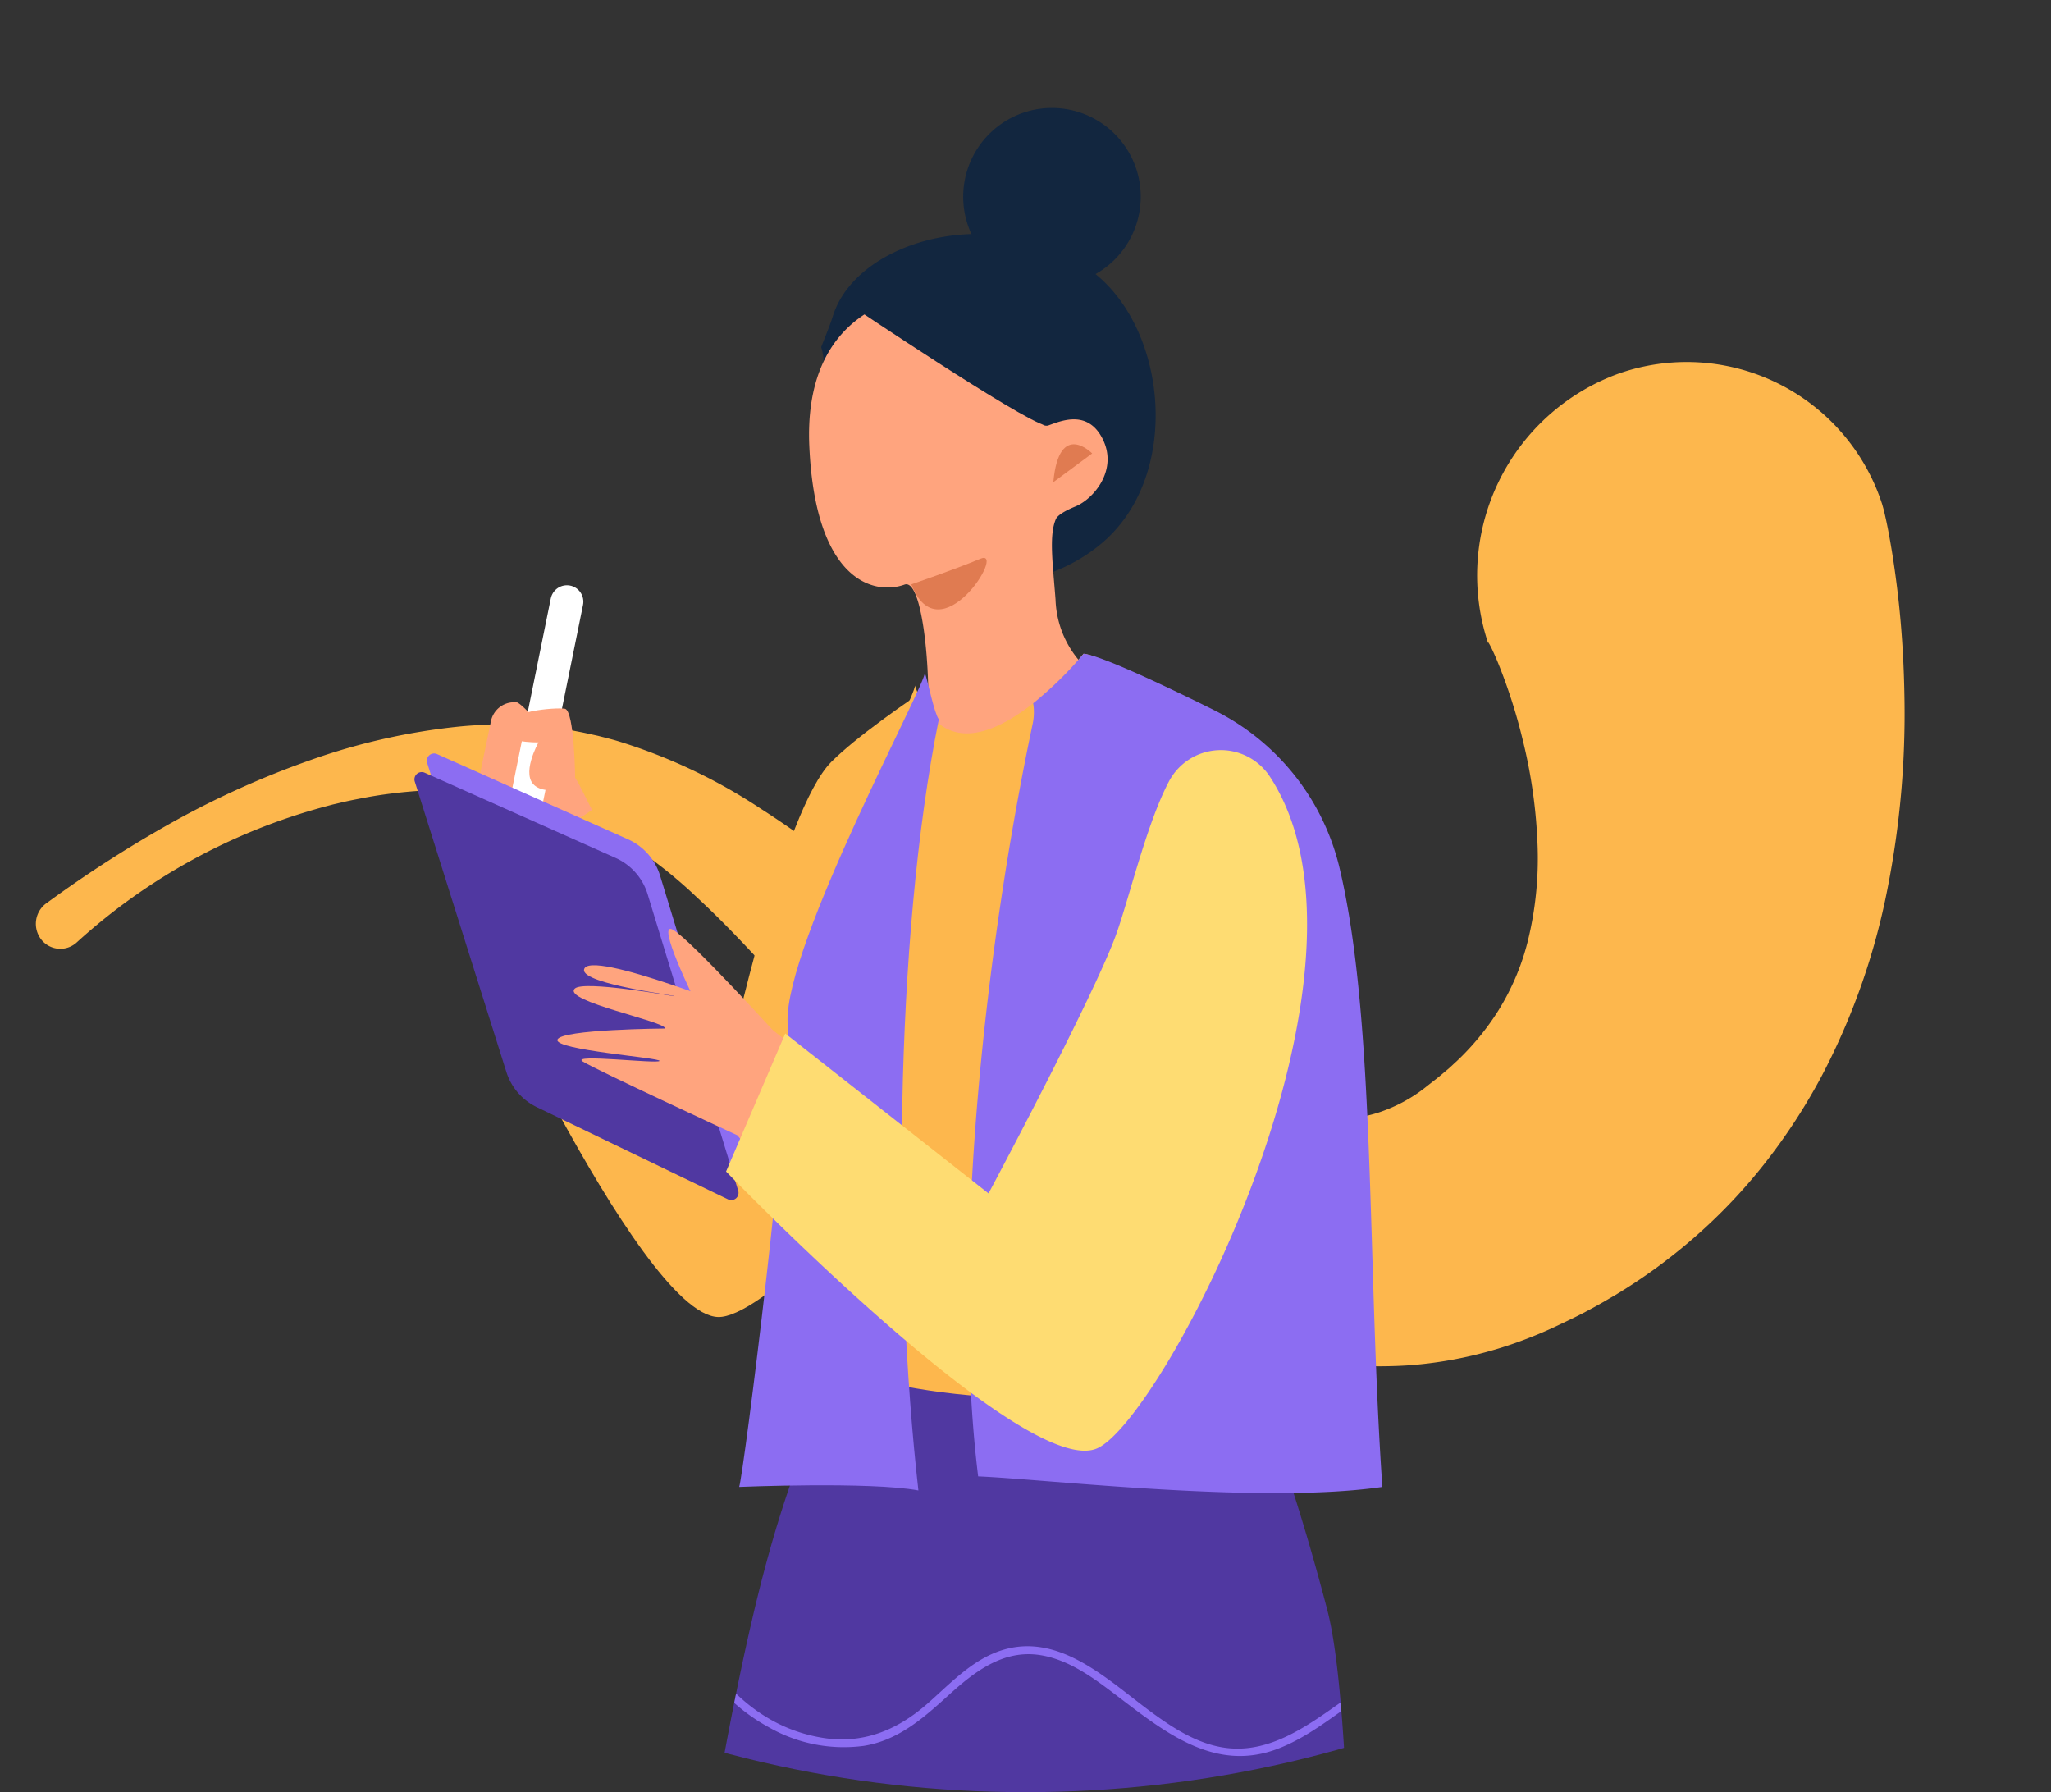 <svg xmlns="http://www.w3.org/2000/svg" xmlns:xlink="http://www.w3.org/1999/xlink" width="190" height="166" viewBox="0 0 190 166">
  <rect x="0" y="0" width="190" height="166" fill="#333333" stroke="none"/>
  <defs>
    <clipPath id="clip-path">
      <ellipse id="Elipse_6324" data-name="Elipse 6324" cx="95" cy="83" rx="95" ry="83" transform="translate(1125 9414)" fill="#8c6df2"/>
    </clipPath>
    <clipPath id="clip-path-2">
      <rect id="Rectángulo_46367" data-name="Rectángulo 46367" width="117.961" height="319.301" fill="none"/>
    </clipPath>
    <clipPath id="clip-path-3">
      <path id="Trazado_204978" data-name="Trazado 204978" d="M44.065,114.512s-4.675,3.428-9.348,21.19c-5.7,21.644-14.229,77.962-17.033,159.14l21.271.639,17.421-123.9a1.587,1.587,0,0,1,3.111.51L65.2,296.871l20.96-.814s6.305-135.745.777-156.933c-5.21-19.972-9.985-27.787-9.985-27.787Z" fill="none"/>
    </clipPath>
  </defs>
  <g id="Enmascarar_grupo_156" data-name="Enmascarar grupo 156" transform="translate(-1125 -9414)" clip-path="url(#clip-path)">
    <path id="Trazado_205001" data-name="Trazado 205001" d="M.635,78.568A112.981,112.981,0,0,1,10.729,68.92a82.436,82.436,0,0,1,11.4-8.044,59.249,59.249,0,0,1,12.96-5.682,41.423,41.423,0,0,1,7.148-1.447c.616-.055,1.232-.124,1.857-.144.312-.014.623-.033.937-.041l.944,0c.634-.006,1.243.021,1.869.033.618.039,1.243.064,1.86.126a51.19,51.19,0,0,1,14.258,3.637c4.494,1.782,8.7,3.933,12.739,5.992,2.02,1.034,4.009,2.04,5.966,2.975.98.473,1.949.915,2.914,1.348.481.207.962.423,1.439.62L88.5,68.9c4.12,1.7,8.147,3.287,12.112,4.552,1.981.633,3.942,1.187,5.871,1.631.964.222,1.919.419,2.864.584s1.878.288,2.794.384a26.378,26.378,0,0,0,9.884-.611,17.729,17.729,0,0,0,2.019-.708c.322-.132.633-.28.939-.428l.451-.233c.135-.079.272-.151.4-.234a14.17,14.17,0,0,0,2.928-2.322c.216-.227.428-.456.629-.7l.782-.9c.27-.309.512-.632.77-.942s.475-.64.715-.953a24.246,24.246,0,0,0,2.284-3.9,21.915,21.915,0,0,0,1.427-4.012,22.271,22.271,0,0,0,.64-4.163,31.945,31.945,0,0,0-.781-8.933,47.526,47.526,0,0,0-3.238-9.411,50.842,50.842,0,0,0-2.378-4.574c-.43-.735-.876-1.453-1.322-2.129-.223-.335-.449-.659-.666-.953-.108-.146-.216-.288-.312-.4a1.941,1.941,0,0,0-.133-.15c-.017-.014-.041-.042-.048-.038l-.008,0s-.01-.01,0,.017l.047.109a19.88,19.88,0,0,1,7.049-26.847,19.036,19.036,0,0,1,26.3,7.2l.151.3.1.2.154.338.264.607c.166.391.315.758.46,1.123.288.728.551,1.434.806,2.135.5,1.4.959,2.777,1.381,4.16.842,2.763,1.544,5.54,2.137,8.361A83.516,83.516,0,0,1,167.8,44.57a63.165,63.165,0,0,1-2.687,18.366,54.76,54.76,0,0,1-3.594,8.856,50.455,50.455,0,0,1-5.086,7.985,51.48,51.48,0,0,1-6.233,6.708c-.561.488-1.116.985-1.684,1.454s-1.139.931-1.72,1.368l-.872.649c-.3.219-.56.418-.916.669-.67.481-1.357.936-2.055,1.373a38.139,38.139,0,0,1-8.921,4.107c-.39.124-.785.234-1.178.345s-.766.2-1.15.293c-.768.18-1.536.344-2.306.476a40.111,40.111,0,0,1-4.593.537A43.469,43.469,0,0,1,116,97.353a52.574,52.574,0,0,1-8.039-1.849,80.689,80.689,0,0,1-13.991-6c-4.3-2.3-8.309-4.805-12.166-7.288l-1.5-.973c-.516-.334-1.014-.676-1.52-1.014-.993-.683-1.975-1.37-2.926-2.063-1.912-1.383-3.743-2.778-5.55-4.133-3.608-2.714-7.087-5.324-10.673-7.532a42.163,42.163,0,0,0-11.175-5.044c-.486-.137-.977-.24-1.469-.361l-.741-.146-.372-.074c-.123-.022-.245-.035-.367-.052l-.736-.1c-.247-.029-.5-.046-.744-.071-.5-.056-1-.066-1.506-.094s-1.015-.015-1.526-.013c-.512.024-1.025.019-1.54.067l-.774.055c-.258.02-.516.054-.775.081-.518.052-1.034.132-1.552.212s-1.034.185-1.553.275-1.033.224-1.551.337c-.512.139-1.028.268-1.541.415s-1.025.3-1.533.47c-1.02.328-2.029.7-3.027,1.111-.5.2-1,.408-1.492.633l-.742.332-.731.356A55.642,55.642,0,0,0,4.1,81.571a2.248,2.248,0,0,1-3.189.47,2.358,2.358,0,0,1-.46-3.255,2.3,2.3,0,0,1,.17-.206Z" transform="translate(1143.666 9420.418) rotate(11)" fill="#fdb74d"/>
    <g id="Grupo_155783" data-name="Grupo 155783" transform="translate(1161.02 9424)">
      <path id="Trazado_204968" data-name="Trazado 204968" d="M34.541,292.027l-1.563,19.226L5.316,317.131l14.267-14.206,3.444-12.049Z" fill="#ffa47e"/>
      <path id="Trazado_204969" data-name="Trazado 204969" d="M0,318.483l37.036.384L34.541,301.43l-7.292,7.1-7.676-7.293Z" fill="#5038a1"/>
      <line id="Línea_234" data-name="Línea 234" x2="3.412" y2="2.188" transform="translate(15.907 303.437)" fill="none" stroke="#fff" stroke-miterlimit="10" stroke-width="0.527"/>
      <line id="Línea_235" data-name="Línea 235" x2="3.412" y2="2.188" transform="translate(12.862 304.872)" fill="none" stroke="#fff" stroke-miterlimit="10" stroke-width="0.527"/>
      <path id="Trazado_204970" data-name="Trazado 204970" d="M67.723,295.716l-2.556,16.319,28.718,6.4L78.517,303.938l.972-8.869Z" fill="#ffa47e"/>
      <path id="Trazado_204971" data-name="Trazado 204971" d="M71.384,310.64l-5.107-6.977-2.551,15.254,33.2.384-17.1-16.337Z" fill="#5038a1"/>
      <line id="Línea_236" data-name="Línea 236" x1="3.511" y2="2.026" transform="translate(79.63 305.041)" fill="none" stroke="#fff" stroke-miterlimit="10" stroke-width="0.527"/>
      <line id="Línea_237" data-name="Línea 237" x1="3.511" y2="2.026" transform="translate(82.605 306.616)" fill="none" stroke="#fff" stroke-miterlimit="10" stroke-width="0.527"/>
      <g id="Grupo_155778" data-name="Grupo 155778">
        <g id="Grupo_155777" data-name="Grupo 155777" clip-path="url(#clip-path-2)">
          <path id="Trazado_204972" data-name="Trazado 204972" d="M76.953,111.337l-32.888,3.176s-4.674,3.428-9.348,21.19c-5.7,21.643-14.228,77.961-17.032,159.139l21.27.639,17.421-123.9a1.588,1.588,0,0,1,3.112.51L65.2,296.871l20.96-.814s6.305-135.745.778-156.934c-5.21-19.971-9.986-27.786-9.986-27.786" fill="#5038a1"/>
        </g>
      </g>
      <g id="Grupo_155780" data-name="Grupo 155780">
        <g id="Grupo_155779" data-name="Grupo 155779" clip-path="url(#clip-path-3)">
          <path id="Trazado_204973" data-name="Trazado 204973" d="M23.194,133.146c2.649,6.323,5.63,13.353,11.955,16.812a14.016,14.016,0,0,0,8.869,1.749c3.192-.52,5.514-2.581,7.825-4.68,2.387-2.168,5.053-4.255,8.482-3.726,2.655.41,4.948,2.112,7.035,3.7,4.446,3.376,9.119,7.229,15.013,4.97,3.671-1.407,6.45-4.281,9.9-6.063,3.271-1.69,7.942-2.708,10.694.422.313.356.83-.165.519-.519-4.331-4.927-11.412-.875-15.561,2.052-2.955,2.085-6.244,4.406-10.05,4.07-2.787-.247-5.232-1.865-7.422-3.485-3.865-2.863-8.317-7.231-13.587-5.619-2.805.858-4.847,3.114-6.99,4.988-2.844,2.487-6.052,3.788-9.864,3.12-8.927-1.564-12.981-10.51-16.112-17.982-.18-.43-.891-.241-.708.195" fill="#8c6df2"/>
          <path id="Trazado_204974" data-name="Trazado 204974" d="M16.7,162.277c4.255,6.808,9.071,14.594,16.807,17.841,6.978,2.929,12.2-2.306,17.587-5.936,3.06-2.062,6.494-3.54,10.237-2.633,3.934.953,7.077,3.885,9.9,6.627,2.349,2.282,5.124,6.113,8.776,5.976,3.695-.138,6.045-3.817,8.9-5.649,9.464-6.078,20.525.686,28.513,5.986.4.262.763-.374.371-.634-6.975-4.628-14.783-9.576-23.552-8.125a15.278,15.278,0,0,0-5.371,1.932A33.638,33.638,0,0,0,84.6,181.1c-1.542,1.311-3.421,2.646-5.564,2.247-2.209-.412-3.865-2.329-5.391-3.833-4.745-4.676-10.569-10.739-17.923-8.5-6.237,1.9-10.436,8.672-17.131,9.262-4.944.435-9.555-3.295-12.764-6.656a71.208,71.208,0,0,1-8.487-11.713c-.25-.4-.885-.031-.634.371" fill="#8c6df2"/>
          <path id="Trazado_204975" data-name="Trazado 204975" d="M15.592,192.683A85.288,85.288,0,0,0,29.6,210.859c2.013,1.983,4.684,5.473,7.844,3.862,3.2-1.629,5.18-5.052,7.579-7.582,2.6-2.738,6.59-5.109,10.287-3,2.563,1.463,4.082,4.255,6,6.4a10.608,10.608,0,0,0,7.8,3.767c3.6.1,7.02-1.228,10.224-2.734,3.807-1.789,7.887-4.12,12.239-3.872,3.66.208,7.8,2.412,8.263,6.386.055.464.79.47.735,0-.729-6.214-8.106-7.948-13.238-6.619-3.805.985-7.178,3.082-10.795,4.549-3.576,1.451-7.97,2.4-11.584.557-5.028-2.564-6.893-10.811-13.618-9.936-3.435.447-6.075,3.016-8.211,5.536a48.077,48.077,0,0,1-3.709,4.165,8.34,8.34,0,0,1-2.793,1.954c-1.32.443-2.4-.195-3.39-1.032a79.156,79.156,0,0,1-17.013-20.944.367.367,0,0,0-.634.371" fill="#8c6df2"/>
          <path id="Trazado_204976" data-name="Trazado 204976" d="M12.549,224.982c4.767,6.407,6.5,15.163,13.443,19.808,2.761,1.847,6.263,2.992,9.566,2.082,3.529-.972,5.487-4.129,8.192-6.316,3.65-2.95,8.516-2.333,12.312.024a26.536,26.536,0,0,1,5.088,4.336c1.361,1.426,2.586,3.212,4.21,4.349,2.566,1.8,4.759-.07,6.021-2.356.778-1.41,1.336-2.96,2.245-4.3a8.559,8.559,0,0,1,4.283-3.184c9.008-3.2,17.142,4.428,25.862,5.173.47.04.468-.7,0-.735-7.925-.677-14.581-6.559-22.741-5.832a10.738,10.738,0,0,0-7.627,3.646,21.2,21.2,0,0,0-2.15,3.882c-.653,1.312-1.46,3.089-2.966,3.589-2.14.711-3.792-1.67-5.022-3.028a45.593,45.593,0,0,0-4.367-4.369c-2.8-2.354-6.271-4.128-10.018-3.947s-6.094,2.56-8.586,5.058a11.474,11.474,0,0,1-4.932,3.3,9.527,9.527,0,0,1-5.475-.257c-9.488-3.1-11.382-14.143-16.7-21.3-.279-.375-.917-.009-.634.371" fill="#8c6df2"/>
          <path id="Trazado_204977" data-name="Trazado 204977" d="M7.844,254.177c3.191,7.43,7.792,14.85,15.336,18.464a19.252,19.252,0,0,0,10.684,1.915c4.071-.522,7.576-2.717,11.114-4.632,3.88-2.1,7.881-3.506,12.356-3.061a18.034,18.034,0,0,1,6.672,2.01c1.814.969,3.4,2.33,5.276,3.186a5.568,5.568,0,0,0,4.668.289c1.512-.681,2.466-2.1,3.481-3.341a16.043,16.043,0,0,1,9.831-5.644c4.694-.774,8.775.885,12.806,3.123,3.6,2,7.276,4.2,11.533,4.058.471-.016.473-.75,0-.735-7.627.257-13.108-6.828-20.646-7.354a17.019,17.019,0,0,0-9.74,2.329,15.878,15.878,0,0,0-3.955,3.286c-1.22,1.417-2.283,3.3-4.208,3.826-2.242.617-4.47-.978-6.24-2.144a22.913,22.913,0,0,0-5.163-2.7,18.862,18.862,0,0,0-11.142-.335c-3.875,1.093-7.2,3.453-10.789,5.195A17.651,17.651,0,0,1,27.4,273.4c-9.55-2.414-15.258-11.067-18.922-19.6-.186-.433-.819-.059-.634.371" fill="#8c6df2"/>
        </g>
      </g>
      <g id="Grupo_155782" data-name="Grupo 155782">
        <g id="Grupo_155781" data-name="Grupo 155781" clip-path="url(#clip-path-2)">
          <path id="Trazado_204979" data-name="Trazado 204979" d="M40.682,295.1l1.1-7.055-25.616-.869-.434,8.692Z" fill="#8c6df2"/>
          <path id="Trazado_204980" data-name="Trazado 204980" d="M64.362,296.724c.427-.431-.868-8.249-.868-8.249l24.313-.868-.111,9.025Z" fill="#8c6df2"/>
          <path id="Trazado_204981" data-name="Trazado 204981" d="M7.6,66.918s15.61,46.1,23.393,43.841l-.118-22.824c-.288.454-13.291-25.37-13.291-25.37s-3.918-6.482-5.677-7.5a2.194,2.194,0,0,0-2.446,1.729l-1.967,9.5" fill="#ffa47e"/>
          <line id="Línea_238" data-name="Línea 238" y1="19.801" x2="4.018" transform="translate(12.479 45.732)" fill="none" stroke="#fff" stroke-linecap="round" stroke-miterlimit="10" stroke-width="3.045"/>
          <path id="Trazado_204982" data-name="Trazado 204982" d="M17.266,62.359s-.047-6.59-.97-6.715-5.292.2-5.712,1.7,3.28,1.421,3.28,1.421-1.737,3.075-.245,4.073,3.647-.482,3.647-.482" fill="#ffa47e"/>
          <path id="Trazado_204983" data-name="Trazado 204983" d="M58.707,48.08s-13.179,7.971-17.7,12.471-9.427,27.341-9.427,27.341L20.62,63.8,6.076,73.673S23.1,111.756,30.5,111.988s44.285-42,28.209-63.908" fill="#fdb74d"/>
          <path id="Trazado_204984" data-name="Trazado 204984" d="M40.278,23.853c-.22,6.74,1.987,13.787,7.765,17.787,5.445,3.77,13.075,2.871,18.05-1.363,8.145-6.932,5.67-22.836-3.36-26.518-1.241-.507-4.7-.857-5.223-1.835-7.072-1.2-14.746,2.023-16.39,7.4-.2.658-.62,1.678-1.068,2.827a5,5,0,0,1,.226,1.7" fill="#12263f"/>
          <path id="Trazado_204985" data-name="Trazado 204985" d="M60.456,29.073a.5.5,0,0,0,.647.329c1.13-.394,3.659-1.533,5.046,1.3,1.4,2.865-.872,5.529-2.556,6.213-.486.2-1.594.692-1.8,1.172-.647,1.478-.288,4.1-.031,7.429a9.183,9.183,0,0,0,6.933,8.618s-16.414,14-19.247,5.224c1.114-1.872.443-15.973-1.674-15.21-2.777,1-8.263-.241-8.821-12.835-.516-11.666,7.514-13.583,9.61-13.912,1.768-.278,7.68-1.9,11.9,11.671" fill="#ffa47e"/>
          <path id="Trazado_204986" data-name="Trazado 204986" d="M42.733,18.24S58.526,28.864,60.827,29.405c0,0,1.381-20.067-18.094-11.165" fill="#12263f"/>
          <path id="Trazado_204987" data-name="Trazado 204987" d="M65.157,32s-3.069-3.141-3.6,2.663" fill="#e07b51"/>
          <path id="Trazado_204988" data-name="Trazado 204988" d="M48.4,44.124s3.913-1.331,6.406-2.373-3.77,9.1-6.406,2.373" fill="#e07b51"/>
          <path id="Trazado_204989" data-name="Trazado 204989" d="M63.167,53.28s2.749-.759,2.288-.181a11.382,11.382,0,0,1-2.421,1.849Z" fill="#c20600"/>
          <path id="Trazado_204990" data-name="Trazado 204990" d="M48.732,53.485c.3.745-12.075,23.942-11.8,31.217.279,7.329,5.134,30.846,4.732,31.943,0,0,11.259,5.766,42.667,1.205,3.04-27.353,3.888-50.545-6.295-59.155,0,0-11.021-7.913-13.676-8.141,0,0-11.664,14.424-15.63,2.931" fill="#fdb74d"/>
          <path id="Trazado_204991" data-name="Trazado 204991" d="M76.372,55.736c-4.587-2.273-10.453-5.049-12.01-5.182a33.561,33.561,0,0,1-4.67,4.587,5.154,5.154,0,0,1-.052,1.924c-4.308,20.4-7.591,48.924-5.047,69.685,6.485.274,26.215,2.608,37.447.976-1.43-20.489-.579-43.342-4.008-57.5a22,22,0,0,0-11.66-14.486" fill="#8c6df2"/>
          <path id="Trazado_204992" data-name="Trazado 204992" d="M49.058,128.052c-2.353-20.838-2.255-50.858,1.891-71.42-.444-.631-.961-3.351-1.3-4.341.3.744-12.988,25.136-12.711,32.41.279,7.329-4.081,41.928-4.484,43.025,0,0,12.135-.507,16.607.326" fill="#8c6df2"/>
          <path id="Trazado_204993" data-name="Trazado 204993" d="M38.5,90.6a6.816,6.816,0,0,0-.57-2.192,2.313,2.313,0,0,0-1.739-1.317,2.744,2.744,0,0,0-2.378,1.563,6.225,6.225,0,0,0-.579,1.277c-.039.119-.062.275.041.345a.315.315,0,0,0,.215.025c1.542-.181,3.08.6,4.619.4" fill="#35445c"/>
          <path id="Trazado_204994" data-name="Trazado 204994" d="M33,91.413l5.538.066a.652.652,0,0,0,.016-1.3l-5.538-.066a.652.652,0,1,0-.016,1.3" fill="#adbede"/>
          <path id="Trazado_204995" data-name="Trazado 204995" d="M33.513,98.544,25.139,71.137a5.425,5.425,0,0,0-2.957-3.385L4.459,59.843a.674.674,0,0,0-.9.844l8.471,26.854a5.43,5.43,0,0,0,2.8,3.272L32.6,99.374a.673.673,0,0,0,.914-.83" fill="#8c6df2"/>
          <path id="Trazado_204996" data-name="Trazado 204996" d="M32.359,100.266,23.985,72.859a5.425,5.425,0,0,0-2.957-3.385L3.305,61.565a.675.675,0,0,0-.895.845l8.471,26.853a5.427,5.427,0,0,0,2.8,3.272L31.445,101.1a.673.673,0,0,0,.914-.83" fill="#5038a1"/>
          <path id="Trazado_204997" data-name="Trazado 204997" d="M32.288,95.164S60,127.573,66.132,122.279l-9.615-20.7c-.072.533-22.65-17.528-22.65-17.528S18.475,77.808,18.086,79.8c-.27,1.386,9.221,2.485,8.321,2.474-.1,0-8.369-1.5-9.178-.707-1.2,1.167,8.485,3.05,8.366,3.7,0,0-9.672.064-9.975,1.031s9.651,1.682,9.454,1.97-8.291-.685-7.113.051c1.3.814,14.327,6.838,14.327,6.838" fill="#ffa47e"/>
          <path id="Trazado_204998" data-name="Trazado 204998" d="M28.347,82.663s-3.671-7.442-2.032-6.549S36.351,86.276,36.351,86.276" fill="#ffa47e"/>
          <path id="Trazado_204999" data-name="Trazado 204999" d="M81.557,61.842a5.433,5.433,0,0,0-9.3.56c-2.1,3.983-3.766,11.175-4.966,14.386-2.232,5.973-11.736,23.752-11.736,23.752L36.725,85.729l-5.484,12.78s27.521,28.531,34.341,25.66c6.079-2.558,27.9-44.367,15.975-62.327" fill="#fedc72"/>
          <path id="Trazado_205000" data-name="Trazado 205000" d="M69.655,8.223a8.223,8.223,0,1,0-8.223,8.223,8.223,8.223,0,0,0,8.223-8.223" fill="#12263f"/>
        </g>
      </g>
    </g>
  </g>
</svg>
